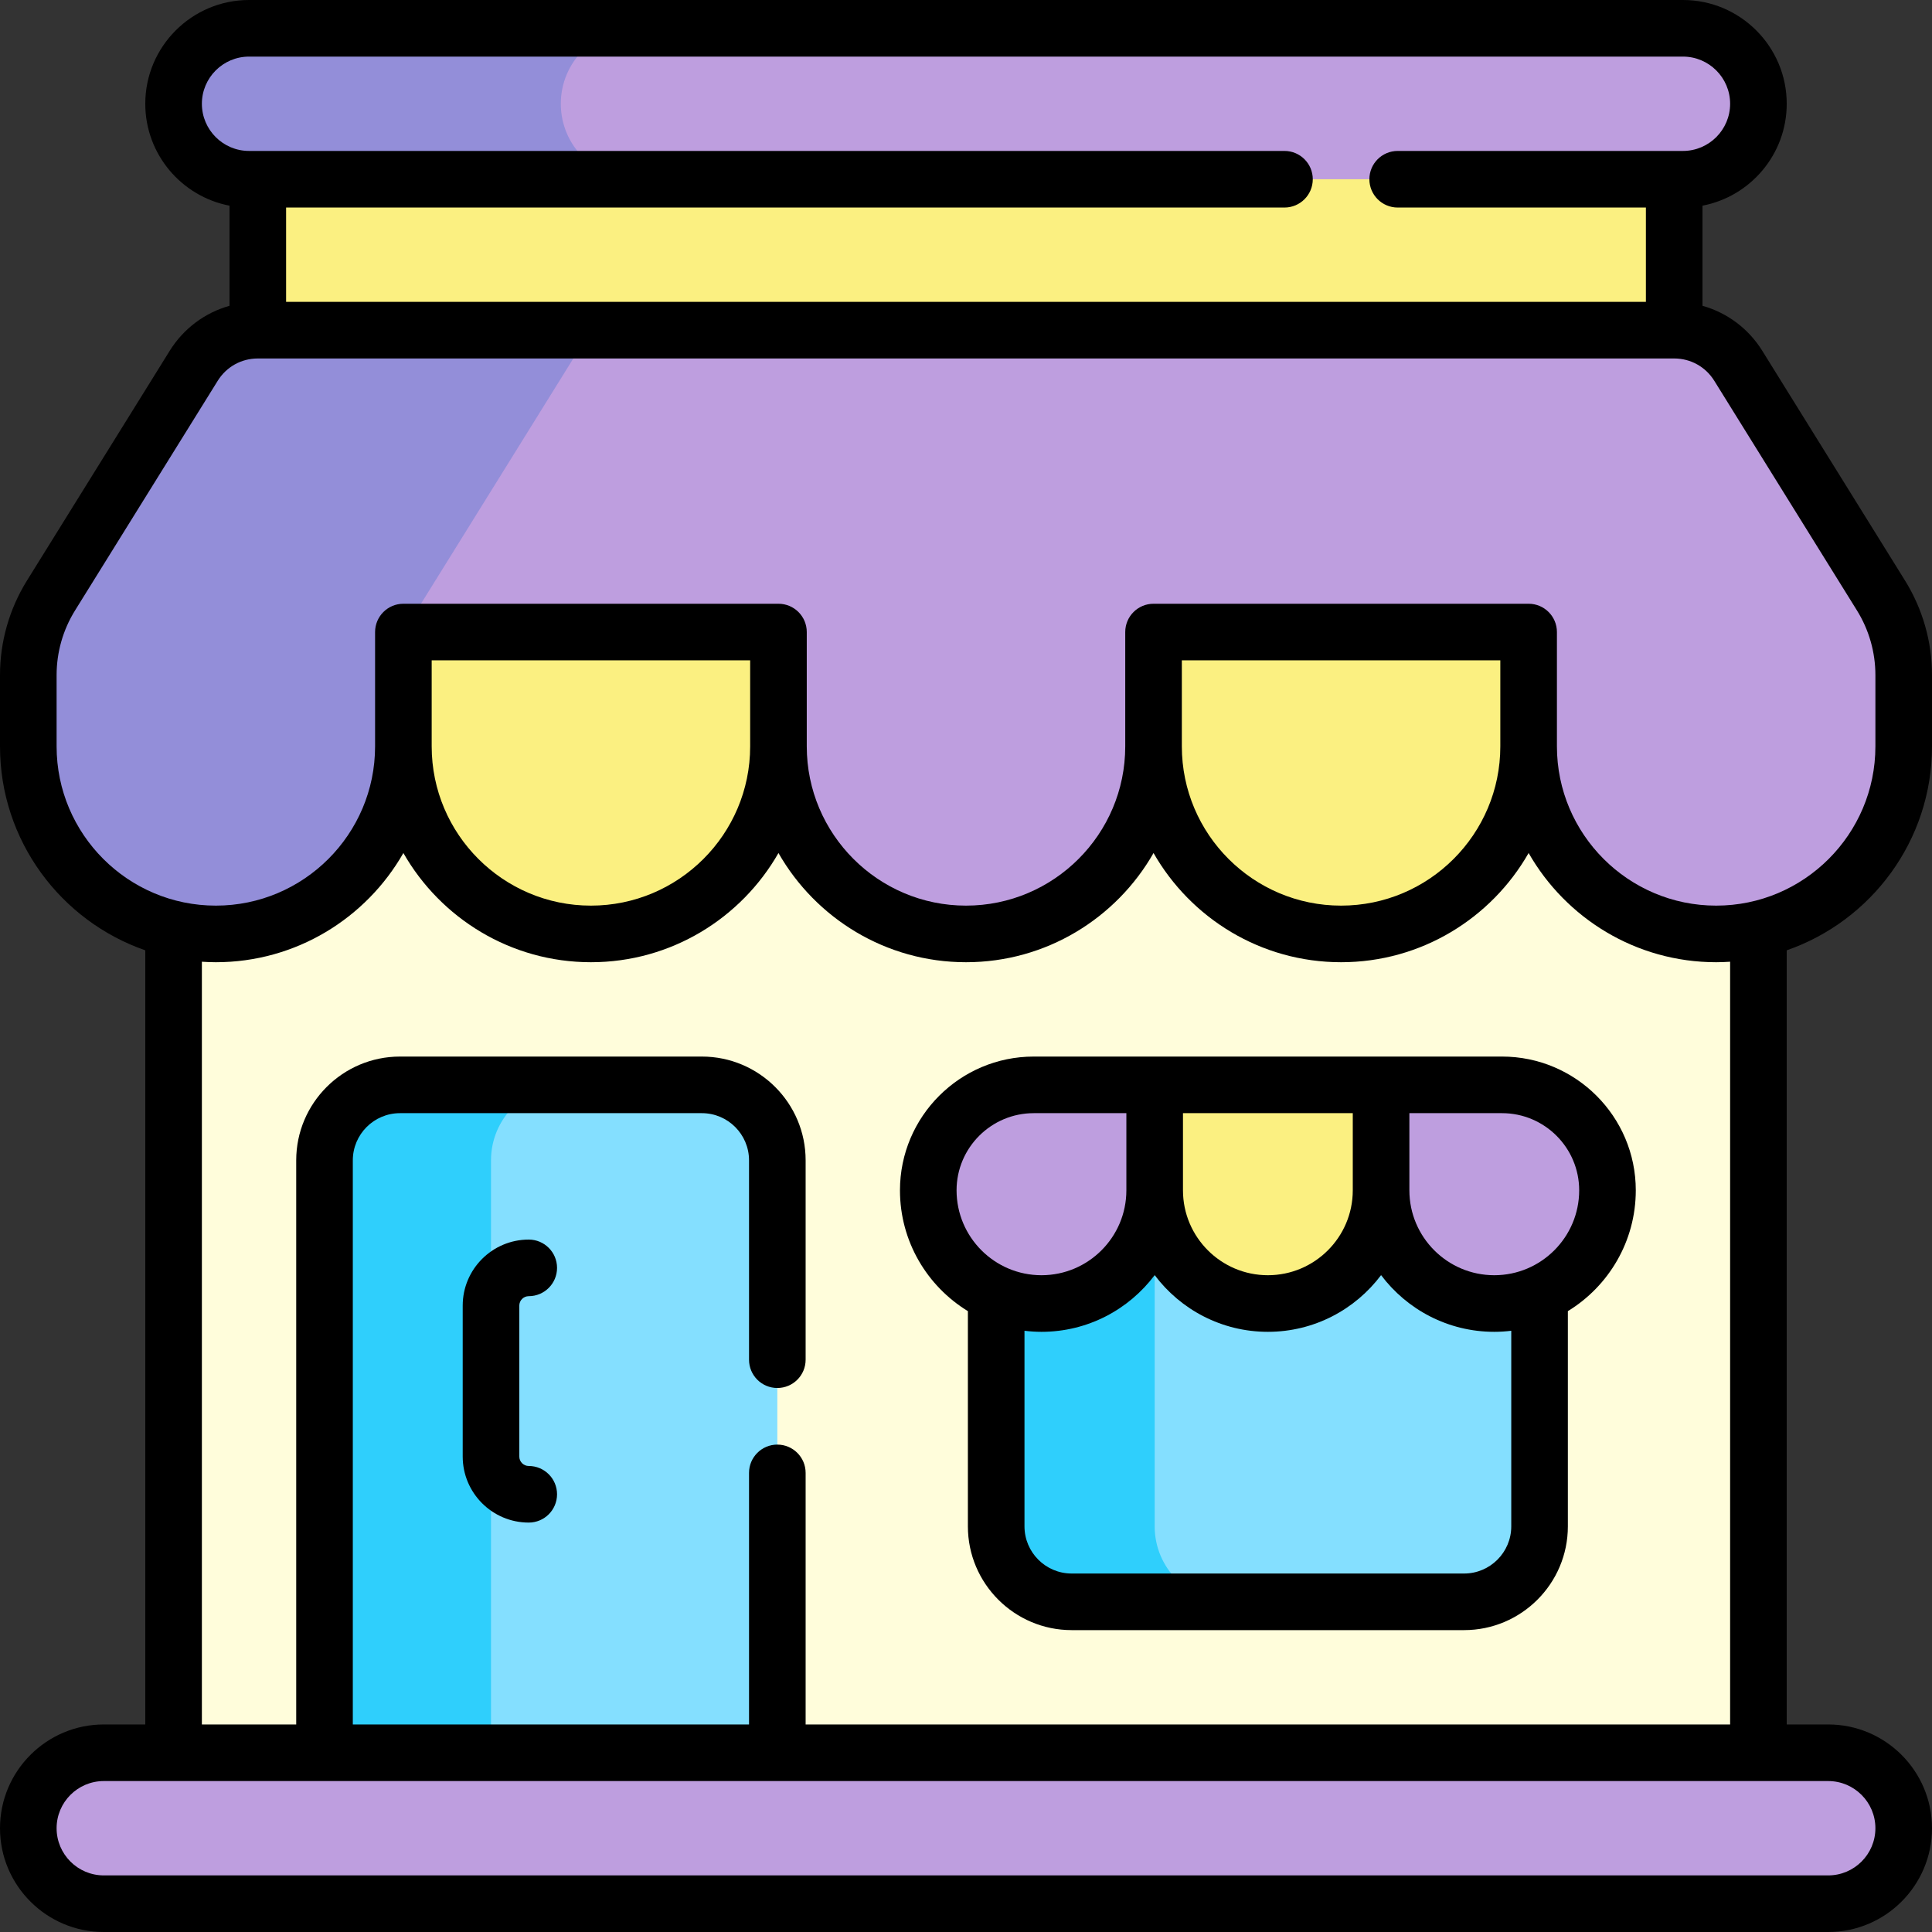 <svg id="Capa_1" enable-background="new 0 0 512 512" height="512" viewBox="0 0 512 512" width="512" xmlns="http://www.w3.org/2000/svg"><rect x="0" y="0" width="512" height="512" fill="#333333" stroke="none"/><g><g><path d="m216-120.18h80v375.359h-80z" fill="#fbf081" transform="matrix(0 1 -1 0 323.5 -188.5)"/></g><g><path d="m46 197.8h420v286.7h-420z" fill="#fffddb"/></g><g><path d="m186 287.5h-80c-11.046 0-20 8.954-20 20v177h120v-177c0-11.046-8.954-20-20-20z" fill="#84dfff"/></g><g><path d="m150.122 287.5h-44.122c-11.046 0-20 8.954-20 20v177h44.122v-177c0-11.046 8.955-20 20-20z" fill="#2fcffc"/></g><g><path d="m408 315.448h-144v89.052c0 11.046 8.954 20 20 20h104c11.046 0 20-8.954 20-20z" fill="#84dfff"/></g><g><path d="m306 404.5v-89.052h-42v89.052c0 11.046 8.954 20 20 20h42c-11.046 0-20-8.954-20-20z" fill="#2fcffc"/></g><g><path d="m7.5 484.5c0-11.046 8.954-20 20-20h457c11.046 0 20 8.954 20 20 0 11.046-8.954 20-20 20h-457c-11.046 0-20-8.954-20-20z" fill="#be9edf"/></g><g><path d="m46 27.5c0-11.046 8.954-20 20-20h380c11.046 0 20 8.954 20 20 0 11.046-8.954 20-20 20h-380c-11.046 0-20-8.954-20-20z" fill="#be9edf"/></g><g><path d="m148.622 27.5c0-11.046 8.954-20 20-20h-102.622c-11.046 0-20 8.954-20 20 0 11.046 8.954 20 20 20h102.622c-11.045 0-20-8.954-20-20z" fill="#938ed9"/></g><g><path d="m106.9 167.5h99.4v30.3c0 27.449-22.251 49.7-49.7 49.7-27.449 0-49.7-22.251-49.7-49.7z" fill="#fbf081"/></g><g><path d="m305.7 167.5h99.4v30.3c0 27.449-22.251 49.7-49.7 49.7-27.449 0-49.7-22.251-49.7-49.7z" fill="#fbf081"/></g><g><path d="m460.668 96.946c-3.649-5.874-10.074-9.446-16.989-9.446h-375.359c-6.915 0-13.339 3.572-16.989 9.446l-37.809 60.859c-3.936 6.337-6.022 13.648-6.022 21.108v18.887c0 27.449 22.251 49.7 49.7 49.7 27.449 0 49.7-22.251 49.7-49.7v-30.3h99.4v30.3c0 27.449 22.251 49.7 49.7 49.7 27.449 0 49.7-22.251 49.7-49.7v-30.3h99.4v30.3c0 27.449 22.251 49.7 49.7 49.7 27.449 0 49.7-22.251 49.7-49.7v-18.887c0-7.46-2.086-14.771-6.023-21.108z" fill="#be9edf"/></g><g><path d="m273.948 287.5h32.052v27.948c0 16.569-13.431 30-30 30-16.569 0-30-13.431-30-30 0-15.435 12.513-27.948 27.948-27.948z" fill="#be9edf"/></g><g><path d="m306 287.5h60v27.948c0 16.569-13.431 30-30 30-16.569 0-30-13.431-30-30z" fill="#fbf081"/></g><g><path d="m366 287.5h32.052c15.435 0 27.948 12.513 27.948 27.948 0 16.569-13.431 30-30 30-16.569 0-30-13.431-30-30z" fill="#be9edf"/></g><g><path d="m156.6 87.5h-88.28c-6.915 0-13.339 3.572-16.989 9.446l-37.809 60.859c-3.936 6.337-6.022 13.648-6.022 21.108v18.887c0 27.449 22.251 49.7 49.7 49.7 27.449 0 49.7-22.251 49.7-49.7v-30.3z" fill="#938ed9"/></g><g><path d="m512 197.8v-18.887c0-8.867-2.473-17.534-7.152-25.065l-37.809-60.859c-3.691-5.94-9.348-10.121-15.859-11.949v-26.536c12.695-2.43 22.32-13.612 22.32-27.004 0-15.163-12.336-27.5-27.5-27.5h-380c-15.164 0-27.5 12.337-27.5 27.5 0 13.392 9.625 24.573 22.32 27.004v26.535c-6.511 1.828-12.169 6.009-15.859 11.949l-37.809 60.86c-4.679 7.531-7.152 16.198-7.152 25.065v18.887c0 24.992 16.118 46.278 38.5 54.045v205.155h-11c-15.164 0-27.5 12.336-27.5 27.5s12.336 27.5 27.5 27.5h457c15.164 0 27.5-12.336 27.5-27.5s-12.336-27.5-27.5-27.5h-11v-205.156c22.382-7.767 38.5-29.052 38.5-54.044zm-458.5-170.3c0-6.893 5.607-12.5 12.5-12.5h380c6.893 0 12.5 5.607 12.5 12.5s-5.607 12.5-12.5 12.5h-75.6c-4.142 0-7.5 3.357-7.5 7.5s3.358 7.5 7.5 7.5h65.78v25h-360.36v-25h264.58c4.142 0 7.5-3.357 7.5-7.5s-3.358-7.5-7.5-7.5h-274.4c-6.893 0-12.5-5.607-12.5-12.5zm-38.5 170.3v-18.887c0-6.066 1.692-11.997 4.894-17.149l37.809-60.859c2.296-3.698 6.265-5.905 10.617-5.905h375.36c4.352 0 8.321 2.207 10.618 5.904l37.809 60.859c3.201 5.152 4.894 11.083 4.894 17.149v18.888c0 23.27-18.931 42.2-42.2 42.2s-42.2-18.931-42.2-42.2v-30.3c0-4.143-3.358-7.5-7.5-7.5h-99.4c-4.142 0-7.5 3.357-7.5 7.5v30.3c0 23.27-18.931 42.2-42.2 42.2s-42.2-18.931-42.2-42.2v-30.3c0-4.143-3.358-7.5-7.5-7.5h-99.4c-4.142 0-7.5 3.357-7.5 7.5v30.3c0 23.27-18.931 42.2-42.2 42.2-23.27 0-42.201-18.931-42.201-42.2zm382.6 0c0 23.27-18.931 42.2-42.2 42.2s-42.2-18.931-42.2-42.2v-22.8h84.4zm-198.8 0c0 23.27-18.931 42.2-42.2 42.2s-42.2-18.931-42.2-42.2v-22.8h84.4zm298.2 286.7c0 6.893-5.607 12.5-12.5 12.5h-457c-6.893 0-12.5-5.607-12.5-12.5s5.607-12.5 12.5-12.5h457c6.893 0 12.5 5.607 12.5 12.5zm-38.5-27.5h-245v-66.667c0-4.143-3.358-7.5-7.5-7.5s-7.5 3.357-7.5 7.5v66.667h-105v-149.5c0-6.893 5.607-12.5 12.5-12.5h80c6.893 0 12.5 5.607 12.5 12.5v52.833c0 4.143 3.358 7.5 7.5 7.5s7.5-3.357 7.5-7.5v-52.833c0-15.163-12.336-27.5-27.5-27.5h-80c-15.164 0-27.5 12.337-27.5 27.5v149.5h-25v-202.133c1.225.079 2.456.133 3.7.133 21.265 0 39.843-11.673 49.7-28.94 9.857 17.266 28.435 28.94 49.7 28.94s39.843-11.673 49.7-28.94c9.857 17.267 28.435 28.94 49.7 28.94s39.843-11.673 49.7-28.94c9.857 17.266 28.435 28.94 49.7 28.94s39.843-11.673 49.7-28.94c9.857 17.266 28.435 28.94 49.7 28.94 1.244 0 2.475-.054 3.7-.133z"/><path d="m398.052 280h-124.104c-19.546 0-35.448 15.902-35.448 35.448 0 13.54 7.214 25.425 18 32.018v57.034c0 15.163 12.336 27.5 27.5 27.5h104c15.164 0 27.5-12.337 27.5-27.5v-57.034c10.786-6.593 18-18.479 18-32.019 0-19.546-15.902-35.447-35.448-35.447zm-84.552 15h45v20.448c0 12.406-10.093 22.499-22.5 22.499s-22.5-10.093-22.5-22.499zm-39.552 0h24.552v20.448c0 12.406-10.093 22.499-22.5 22.499s-22.5-10.094-22.5-22.5c0-11.274 9.173-20.447 20.448-20.447zm126.552 109.5c0 6.893-5.607 12.5-12.5 12.5h-104c-6.893 0-12.5-5.607-12.5-12.5v-51.832c1.477.177 2.976.28 4.5.28 12.254 0 23.153-5.909 30-15.026 6.847 9.117 17.746 15.026 30 15.026s23.153-5.909 30-15.026c6.847 9.117 17.746 15.026 30 15.026 1.524 0 3.023-.102 4.5-.28zm-4.5-66.553c-12.407 0-22.5-10.093-22.5-22.499v-20.448h24.552c11.275 0 20.448 9.173 20.448 20.448 0 12.406-10.093 22.499-22.5 22.499z"/><path d="m140.122 343.5c4.142 0 7.5-3.357 7.5-7.5s-3.358-7.5-7.5-7.5c-9.649 0-17.5 7.851-17.5 17.5v40c0 9.649 7.851 17.5 17.5 17.5 4.142 0 7.5-3.357 7.5-7.5s-3.358-7.5-7.5-7.5c-1.378 0-2.5-1.121-2.5-2.5v-40c0-1.379 1.122-2.5 2.5-2.5z"/></g></g></svg>